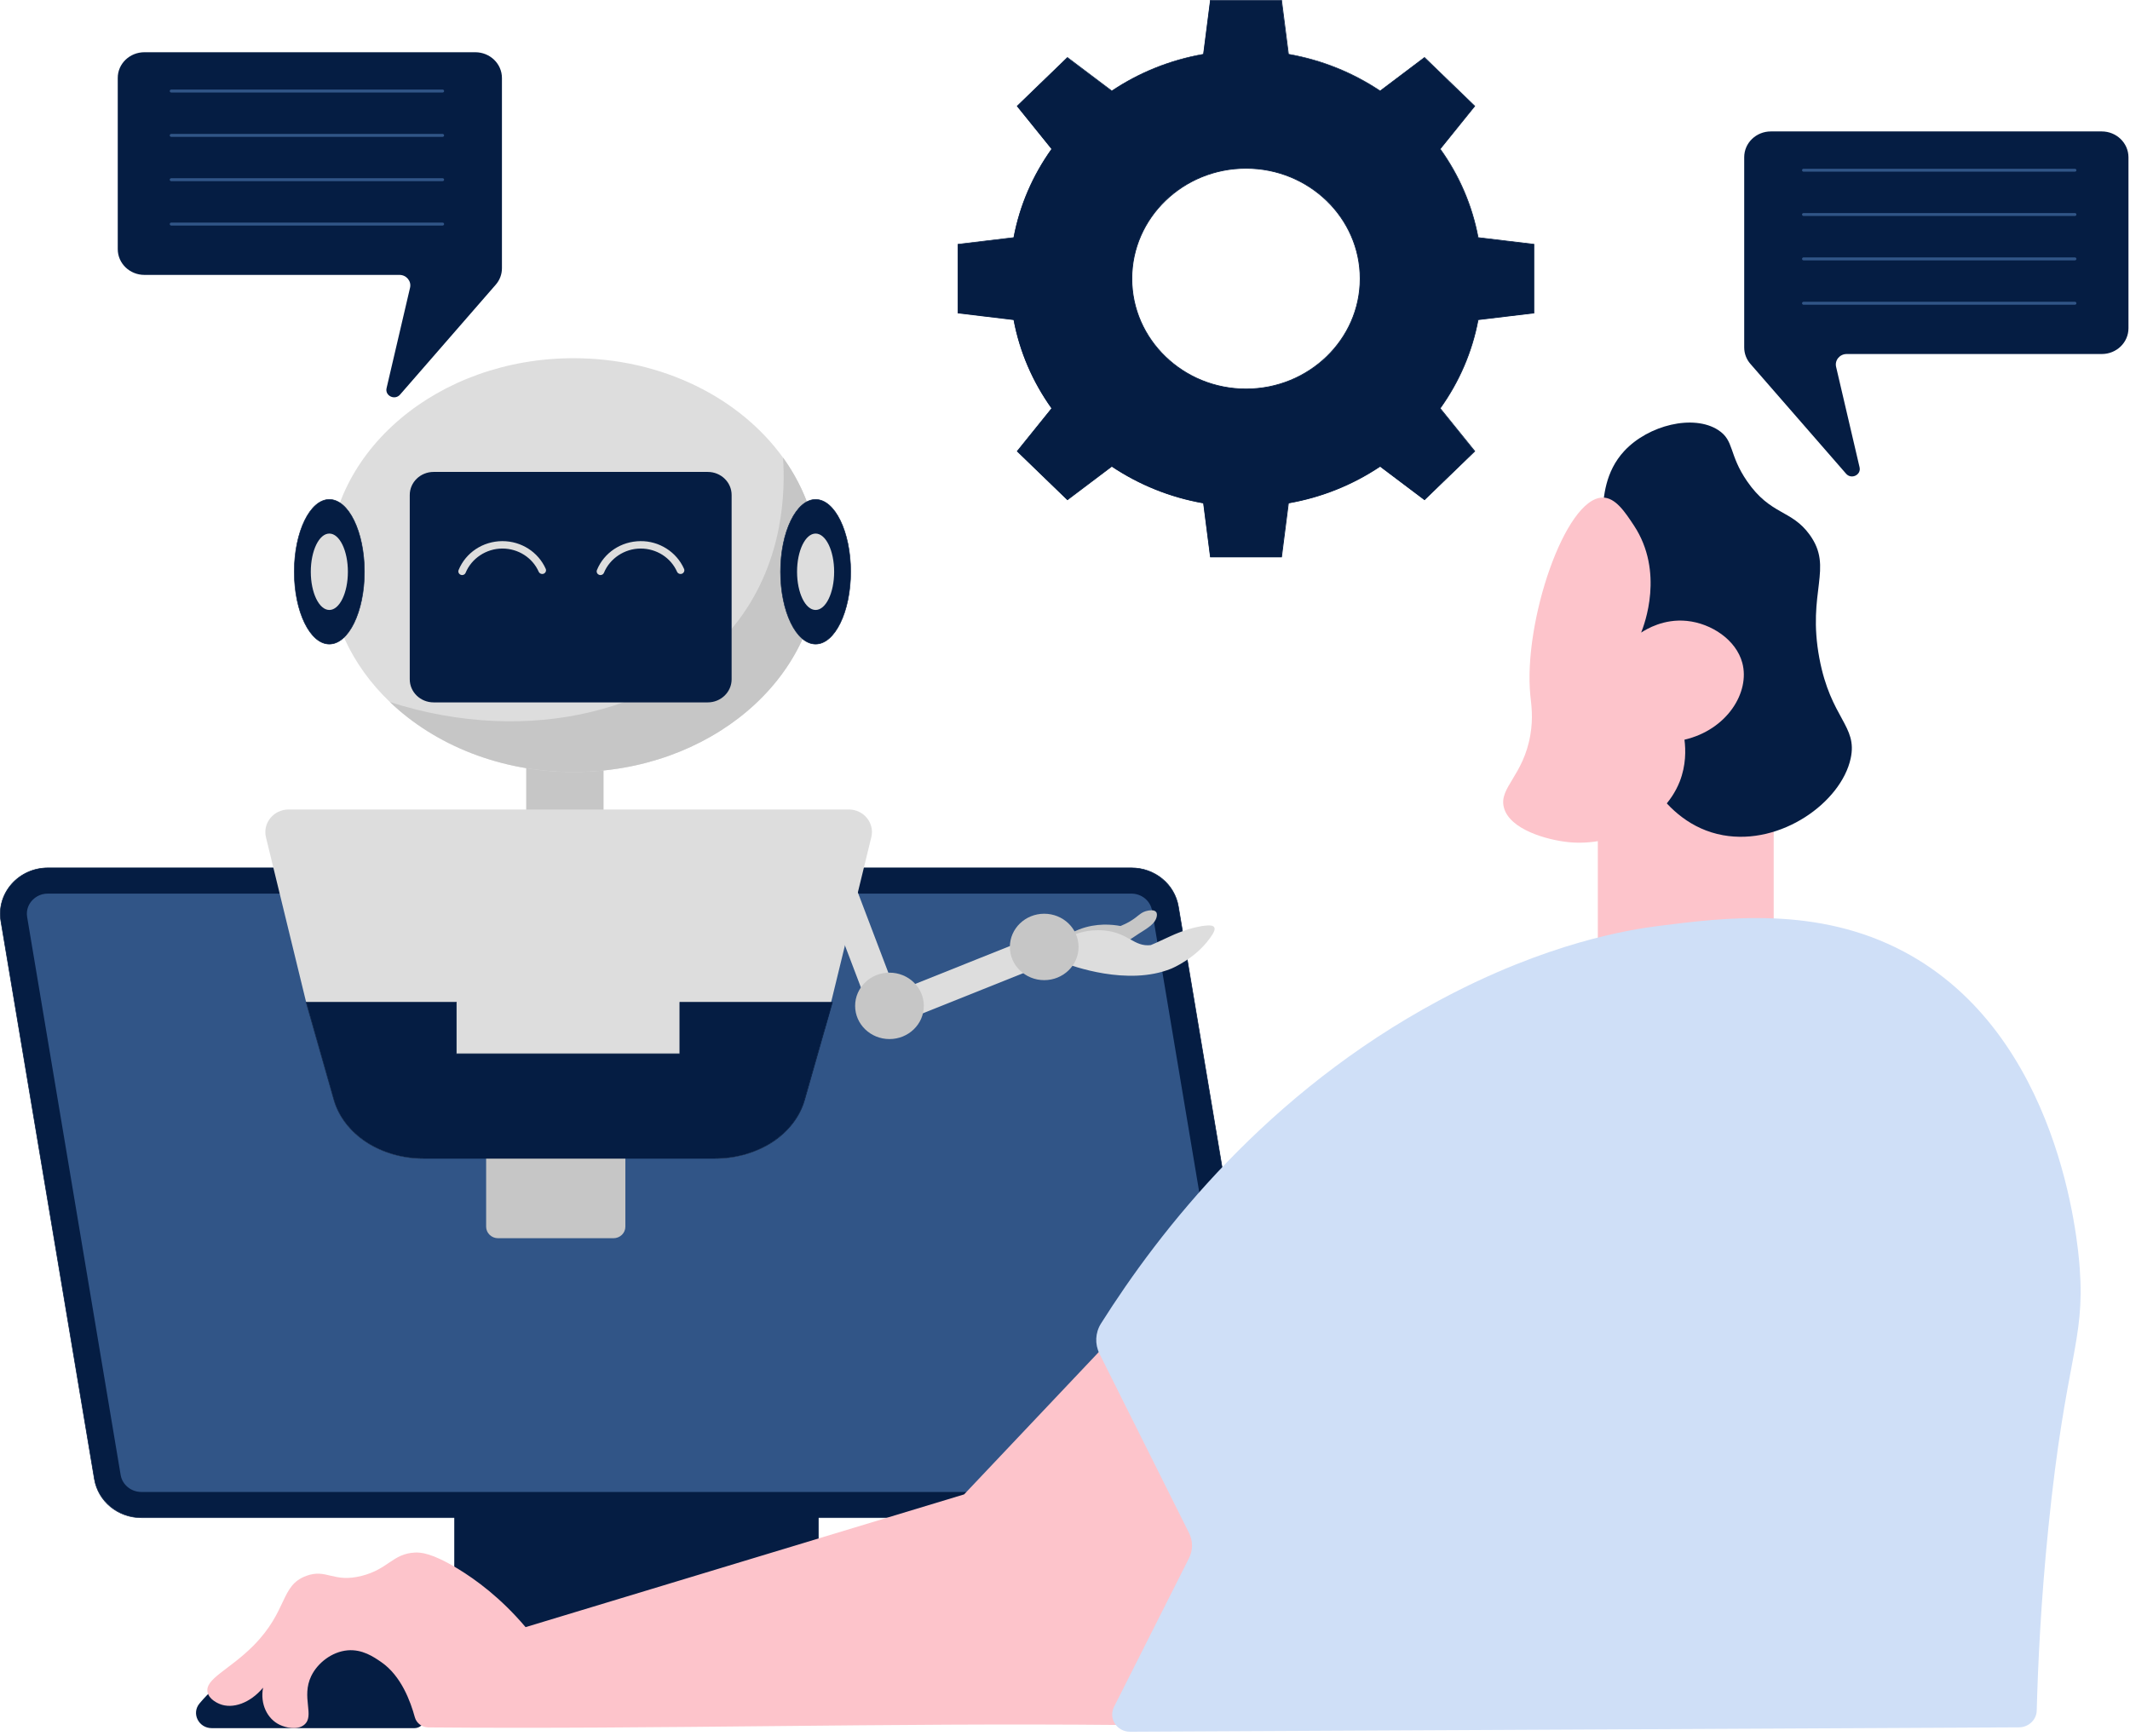 <svg width="422" height="344" viewBox="0 0 422 344" fill="none" xmlns="http://www.w3.org/2000/svg">
<path d="M162.132 271.897H90.051V341.586H162.132V271.897Z" fill="#051D43"/>
<path d="M162.132 341.644H90.05C90.02 341.644 89.99 341.615 89.99 341.586V271.897C89.99 271.868 90.02 271.839 90.05 271.839H162.132C162.162 271.839 162.192 271.868 162.192 271.897V341.586C162.192 341.629 162.162 341.644 162.132 341.644ZM90.096 341.542H162.072V271.955H90.096V341.542Z" fill="#051D43"/>
<path d="M242.676 300.751H28.012C23.39 300.751 19.445 297.504 18.707 293.093L0.186 182.556C-0.748 177.009 3.679 171.987 9.491 171.987H224.155C228.777 171.987 232.723 175.233 233.46 179.644L251.981 290.182C252.915 295.728 248.488 300.751 242.676 300.751Z" fill="#051D43"/>
<path d="M242.676 300.809H28.012C23.329 300.809 19.399 297.563 18.646 293.108L0.125 182.57C-0.326 179.906 0.457 177.213 2.263 175.16C4.07 173.108 6.706 171.928 9.491 171.928H224.155C228.838 171.928 232.768 175.175 233.52 179.63L252.042 290.167C252.493 292.831 251.71 295.525 249.903 297.577C248.096 299.63 245.461 300.809 242.676 300.809ZM9.491 172.045C6.736 172.045 4.146 173.21 2.354 175.233C0.577 177.257 -0.206 179.921 0.246 182.556L18.767 293.093C19.505 297.504 23.39 300.707 28.012 300.707H242.676C245.431 300.707 248.021 299.543 249.813 297.519C251.59 295.495 252.373 292.831 251.921 290.196L233.4 179.659C232.662 175.248 228.777 172.045 224.155 172.045H9.491Z" fill="#051D43"/>
<path d="M28.013 295.655C25.965 295.655 24.233 294.229 23.902 292.278L5.381 181.74C5.11 180.139 5.848 179.018 6.315 178.494C6.781 177.97 7.805 177.082 9.477 177.082H224.14C226.188 177.082 227.919 178.508 228.251 180.459L246.772 290.997C247.043 292.598 246.305 293.719 245.838 294.243C245.371 294.767 244.347 295.655 242.676 295.655H28.013Z" fill="#315587"/>
<path d="M41.956 342.459H82.13C83.199 342.459 84.072 341.614 84.072 340.581V333.054C84.072 333.054 74.044 323.359 73.577 322.908C73.11 322.456 65.943 323.825 64.979 322.908C64.016 321.99 54.002 318.759 54.002 322.908C54.002 325.615 49.138 329.488 45.75 331.875C43.431 333.506 41.354 335.398 39.547 337.538C37.875 339.503 39.336 342.459 41.956 342.459Z" fill="#051D43"/>
<path d="M221.565 263.832C211.386 274.605 201.192 285.363 191.013 296.136C162.057 304.899 133.085 313.678 104.129 322.442C99.175 316.589 94.221 313.008 90.758 310.897C85.488 307.68 83.275 307.607 82.16 307.665C77.808 307.898 76.935 310.941 71.665 312.28C66.003 313.722 64.738 310.795 60.688 312.28C55.493 314.187 57.104 319.152 50.193 326.125C45.419 330.929 40.541 332.705 41.128 335.354C41.444 336.81 43.206 337.538 43.522 337.669C46.067 338.717 49.56 337.509 52.12 334.437C51.503 337.655 52.948 340.654 55.463 341.818C56.592 342.342 58.851 342.925 60.236 341.818C62.45 340.071 59.619 336.359 61.667 332.123C62.931 329.531 65.732 327.333 68.834 327.042C71.77 326.78 74.014 328.323 75.52 329.357C79.495 332.094 81.332 337.174 82.19 340.304C82.507 341.469 83.606 342.299 84.856 342.313C130.601 342.706 176.346 341.381 222.077 341.833C229.079 330.754 236.081 319.676 243.082 308.597C235.885 293.675 228.717 278.754 221.565 263.832Z" fill="#FDC4CB"/>
<path d="M351.408 148.447H316.564V195.061H351.408V148.447Z" fill="#FDC4CB"/>
<path d="M317.513 101.832C317.663 98.6 317.98 93.49 321.804 89.37C326.593 84.217 335.537 82.048 340.416 85.221C343.653 87.318 342.448 90.011 346.138 95.368C350.821 102.152 354.916 100.944 358.545 105.981C363.319 112.619 357.973 117.176 360.458 130.438C362.716 142.477 368.062 143.788 366.661 150.28C364.794 158.971 352.853 167.59 341.364 165.508C328.686 163.208 324.108 149.276 323.702 147.966C320.81 138.663 326.322 136.771 324.183 124.892C322.256 114.162 317.046 111.877 317.513 101.832Z" fill="#051D43"/>
<path d="M317.513 98.601C320.058 98.586 321.925 101.425 323.717 104.133C329.785 113.333 325.764 123.815 325.147 125.358C326.216 124.659 329.649 122.577 334.212 123.043C339.076 123.538 343.969 126.799 345.189 131.356C346.755 137.193 342.162 144.618 333.73 146.583C333.986 148.592 334.061 151.635 332.781 154.896C329.514 163.136 319.5 167.736 310.827 166.892C306.536 166.469 299.022 164.388 297.938 159.962C296.974 156.075 301.823 153.702 303.193 145.652C303.795 142.143 303.374 139.639 303.193 137.805C301.762 123.305 310.074 98.659 317.513 98.601Z" fill="#FDC4CB"/>
<path d="M416.397 26.044H350.851C347.93 26.044 345.565 28.329 345.565 31.154V68.844C345.565 70.052 346.002 71.217 346.815 72.134L365.758 93.883C366.797 95.063 368.769 94.116 368.423 92.602L363.77 72.687C363.469 71.392 364.493 70.154 365.863 70.154H416.412C419.333 70.154 421.697 67.869 421.697 65.044V31.154C421.682 28.329 419.318 26.044 416.397 26.044Z" fill="#051D43"/>
<path d="M411.082 34.022H357.326C357.16 34.022 357.024 33.891 357.024 33.731C357.024 33.571 357.16 33.44 357.326 33.44H411.082C411.247 33.44 411.383 33.571 411.383 33.731C411.383 33.891 411.247 34.022 411.082 34.022Z" fill="#315587"/>
<path d="M411.082 42.8H357.326C357.16 42.8 357.024 42.669 357.024 42.509C357.024 42.349 357.16 42.218 357.326 42.218H411.082C411.247 42.218 411.383 42.349 411.383 42.509C411.383 42.669 411.247 42.8 411.082 42.8Z" fill="#315587"/>
<path d="M411.082 51.593H357.326C357.16 51.593 357.024 51.462 357.024 51.302C357.024 51.142 357.16 51.011 357.326 51.011H411.082C411.247 51.011 411.383 51.142 411.383 51.302C411.383 51.462 411.247 51.593 411.082 51.593Z" fill="#315587"/>
<path d="M411.082 60.386H357.326C357.16 60.386 357.024 60.255 357.024 60.095C357.024 59.934 357.16 59.803 357.326 59.803H411.082C411.247 59.803 411.383 59.934 411.383 60.095C411.383 60.255 411.247 60.386 411.082 60.386Z" fill="#315587"/>
<path d="M28.614 10.351H94.161C97.082 10.351 99.446 12.636 99.446 15.461V53.151C99.446 54.359 99.009 55.524 98.196 56.441L79.254 78.205C78.215 79.384 76.242 78.438 76.588 76.924L81.241 57.009C81.542 55.713 80.519 54.476 79.148 54.476H28.614C25.693 54.476 23.329 52.19 23.329 49.366V15.461C23.314 12.636 25.693 10.351 28.614 10.351Z" fill="#051D43"/>
<path d="M87.686 18.329H33.93C33.764 18.329 33.628 18.198 33.628 18.038C33.628 17.878 33.764 17.747 33.93 17.747H87.686C87.851 17.747 87.987 17.878 87.987 18.038C87.987 18.198 87.851 18.329 87.686 18.329Z" fill="#315587"/>
<path d="M87.686 27.121H33.93C33.764 27.121 33.628 26.99 33.628 26.83C33.628 26.67 33.764 26.539 33.93 26.539H87.686C87.851 26.539 87.987 26.67 87.987 26.83C87.987 26.99 87.851 27.121 87.686 27.121Z" fill="#315587"/>
<path d="M87.686 35.9H33.93C33.764 35.9 33.628 35.769 33.628 35.608C33.628 35.448 33.764 35.317 33.93 35.317H87.686C87.851 35.317 87.987 35.448 87.987 35.608C87.987 35.769 87.851 35.9 87.686 35.9Z" fill="#315587"/>
<path d="M87.686 44.693H33.93C33.764 44.693 33.628 44.562 33.628 44.402C33.628 44.242 33.764 44.111 33.93 44.111H87.686C87.851 44.111 87.987 44.242 87.987 44.402C87.987 44.562 87.851 44.693 87.686 44.693Z" fill="#315587"/>
<path d="M119.578 126.319H104.249V188.058H119.578V126.319Z" fill="#C6C6C6"/>
<path d="M98.677 245.372H121.535C122.845 245.372 123.899 244.353 123.899 243.087V183.633H96.314V243.087C96.314 244.339 97.368 245.372 98.677 245.372Z" fill="#C6C6C6"/>
<path d="M162.191 111.994C162.191 134.631 140.463 152.988 113.645 152.988C99.159 152.988 86.164 147.631 77.265 139.129C69.691 131.894 65.099 122.388 65.099 111.979C65.099 89.342 86.827 70.984 113.645 70.984C131.217 70.984 146.606 78.874 155.129 90.681C159.601 96.897 162.191 104.191 162.191 111.994Z" fill="#DDDDDD"/>
<path d="M172.626 165.901L164.661 198.598L163.23 204.436L159.36 218.004C157.433 224.788 150.115 229.563 141.713 229.563H83.846C75.428 229.563 68.126 224.773 66.183 218.004L60.672 198.642L60.657 198.613L52.691 165.916C52.014 163.106 54.212 160.413 57.194 160.413H168.139C171.105 160.398 173.319 163.092 172.626 165.901Z" fill="#DDDDDD"/>
<path d="M164.902 198.599L163.246 204.436L159.376 218.004C157.448 224.788 150.13 229.563 141.728 229.563H83.846C75.429 229.563 68.126 224.774 66.183 218.004L60.672 198.642L60.657 198.613H90.411V208.833H134.681V198.613H164.902V198.599Z" fill="#051D43"/>
<path d="M141.713 229.607H83.846C79.766 229.607 75.76 228.457 72.553 226.36C69.346 224.264 67.072 221.294 66.123 218.004L60.597 198.599C60.597 198.584 60.597 198.569 60.612 198.555C60.627 198.54 60.642 198.54 60.657 198.54H90.412C90.442 198.54 90.472 198.569 90.472 198.599V208.76H134.636V198.599C134.636 198.569 134.666 198.54 134.696 198.54H164.917C164.932 198.54 164.947 198.555 164.962 198.555C164.978 198.569 164.978 198.584 164.978 198.599L159.451 218.004C158.518 221.294 156.229 224.264 153.037 226.36C149.799 228.457 145.794 229.607 141.713 229.607ZM60.733 198.642L66.244 217.975C68.186 224.759 75.429 229.505 83.846 229.505H141.713C150.146 229.505 157.373 224.759 159.316 217.975L164.827 198.642H134.742V208.804C134.742 208.833 134.711 208.862 134.681 208.862H90.412C90.381 208.862 90.351 208.833 90.351 208.804V198.642H60.733Z" fill="#051D43"/>
<path d="M162.191 111.994C162.191 134.631 140.463 152.988 113.645 152.988C99.159 152.988 86.164 147.631 77.265 139.129C104.866 147.981 132.798 140.935 146.35 122.854C155.415 110.756 155.55 97.043 155.144 90.681C159.601 96.897 162.191 104.191 162.191 111.994Z" fill="#C6C6C6"/>
<path d="M65.249 127.629C69.083 127.629 72.191 121.215 72.191 113.304C72.191 105.392 69.083 98.979 65.249 98.979C61.416 98.979 58.308 105.392 58.308 113.304C58.308 121.215 61.416 127.629 65.249 127.629Z" fill="#051D43"/>
<path d="M65.249 127.687C61.395 127.687 58.248 121.238 58.248 113.304C58.248 105.37 61.395 98.921 65.249 98.921C69.104 98.921 72.251 105.37 72.251 113.304C72.251 121.238 69.104 127.687 65.249 127.687ZM65.249 99.037C61.455 99.037 58.353 105.443 58.353 113.304C58.353 121.165 61.44 127.57 65.249 127.57C69.059 127.57 72.146 121.165 72.146 113.304C72.146 105.443 69.044 99.037 65.249 99.037Z" fill="#051D43"/>
<path d="M65.25 120.874C67.279 120.874 68.924 117.484 68.924 113.303C68.924 109.123 67.279 105.733 65.25 105.733C63.221 105.733 61.576 109.123 61.576 113.303C61.576 117.484 63.221 120.874 65.25 120.874Z" fill="#DDDDDD"/>
<path d="M161.59 127.629C165.423 127.629 168.531 121.215 168.531 113.304C168.531 105.392 165.423 98.979 161.59 98.979C157.756 98.979 154.648 105.392 154.648 113.304C154.648 121.215 157.756 127.629 161.59 127.629Z" fill="#051D43"/>
<path d="M161.589 127.687C157.734 127.687 154.587 121.238 154.587 113.304C154.587 105.37 157.734 98.921 161.589 98.921C165.444 98.921 168.591 105.37 168.591 113.304C168.591 121.238 165.444 127.687 161.589 127.687ZM161.589 99.037C157.795 99.037 154.693 105.443 154.693 113.304C154.693 121.165 157.78 127.57 161.589 127.57C165.399 127.57 168.486 121.165 168.486 113.304C168.486 105.443 165.384 99.037 161.589 99.037Z" fill="#051D43"/>
<path d="M161.589 120.874C163.618 120.874 165.263 117.484 165.263 113.303C165.263 109.123 163.618 105.733 161.589 105.733C159.56 105.733 157.915 109.123 157.915 113.303C157.915 117.484 159.56 120.874 161.589 120.874Z" fill="#DDDDDD"/>
<path d="M140.223 139.188H85.91C83.29 139.188 81.182 137.135 81.182 134.617V98.091C81.182 95.558 83.305 93.52 85.91 93.52H140.223C142.843 93.52 144.951 95.572 144.951 98.091V134.602C144.951 137.135 142.828 139.188 140.223 139.188Z" fill="#051D43"/>
<path d="M91.555 113.959C91.465 113.959 91.374 113.944 91.284 113.901C90.892 113.755 90.712 113.333 90.862 112.954C92.278 109.504 95.666 107.262 99.49 107.233C99.506 107.233 99.521 107.233 99.536 107.233C103.27 107.233 106.628 109.373 108.119 112.721C108.284 113.085 108.104 113.522 107.727 113.682C107.351 113.842 106.899 113.668 106.733 113.304C105.499 110.509 102.668 108.703 99.536 108.703C99.521 108.703 99.506 108.703 99.49 108.703C96.328 108.718 93.422 110.654 92.248 113.508C92.142 113.784 91.856 113.959 91.555 113.959Z" fill="#DDDDDD"/>
<path d="M118.96 113.959C118.87 113.959 118.78 113.945 118.689 113.901C118.298 113.755 118.117 113.333 118.268 112.955C119.683 109.505 123.071 107.263 126.896 107.234C130.585 107.19 134.033 109.359 135.524 112.722C135.69 113.086 135.509 113.523 135.132 113.683C134.756 113.843 134.304 113.668 134.139 113.304C132.904 110.509 130.073 108.704 126.941 108.704C126.926 108.704 126.911 108.704 126.896 108.704C123.734 108.718 120.828 110.655 119.653 113.508C119.548 113.785 119.261 113.959 118.96 113.959Z" fill="#DDDDDD"/>
<path d="M211.055 185.612C211.793 185.103 212.711 184.593 213.825 184.171C217.228 182.861 220.36 183.196 222.002 183.502C223.372 182.948 224.351 182.322 224.998 181.827C225.736 181.26 226.278 180.706 227.302 180.488C227.558 180.43 228.612 180.197 229.034 180.706C229.305 181.027 229.199 181.507 229.154 181.711C228.838 183.079 227.392 183.895 225.585 185.045C222.514 187.01 223.161 186.893 222.137 187.388C219.367 188.699 214.759 189.456 212.229 187.17C211.612 186.631 211.265 186.035 211.055 185.612Z" fill="#C6C6C6"/>
<path d="M210.257 186.501C211.205 185.889 212.771 185.045 214.865 184.608C215.678 184.433 217.093 184.229 218.78 184.39C223.568 184.826 224.667 187.68 227.995 187.287C228.1 187.272 229.365 186.69 231.91 185.511C232.316 185.321 236.006 183.603 239.168 183.4C239.589 183.371 240.297 183.356 240.553 183.735C240.839 184.171 240.372 184.914 240.207 185.176C237.286 189.849 232.03 191.96 232.03 191.96C223.402 195.454 212.365 191.407 210.618 190.737C210.483 189.325 210.362 187.913 210.257 186.501Z" fill="#DDDDDD"/>
<path d="M178.499 196.109L180.848 201.597L207.123 191.086C207.62 190.883 207.846 190.344 207.65 189.864L206.039 186.108C205.828 185.627 205.271 185.409 204.774 185.598L178.499 196.109Z" fill="#DDDDDD"/>
<path d="M172.521 198.089L176.466 196.691C176.963 196.516 177.219 195.978 177.039 195.483L167.567 170.56C167.387 170.079 166.829 169.832 166.317 170.006L162.372 171.404C161.875 171.579 161.619 172.117 161.8 172.612L171.271 197.535C171.452 198.016 172.009 198.263 172.521 198.089Z" fill="#DDDDDD"/>
<path d="M176.225 205.906C179.984 205.906 183.031 202.96 183.031 199.326C183.031 195.692 179.984 192.746 176.225 192.746C172.466 192.746 169.419 195.692 169.419 199.326C169.419 202.96 172.466 205.906 176.225 205.906Z" fill="#C6C6C6"/>
<path d="M206.883 194.231C210.642 194.231 213.689 191.285 213.689 187.65C213.689 184.016 210.642 181.07 206.883 181.07C203.124 181.07 200.077 184.016 200.077 187.65C200.077 191.285 203.124 194.231 206.883 194.231Z" fill="#C6C6C6"/>
<path d="M399.999 342.299C401.911 342.284 403.477 340.814 403.522 338.965C403.763 329.867 404.336 317.361 405.841 302.585C409.244 268.898 413.084 266.06 412.045 251.356C411.669 246.086 408.16 205.018 377.201 188.583C360.066 179.484 341.831 181.813 328.505 183.502C323.129 184.186 306.656 186.676 285.063 198.278C250.942 216.607 229.771 243.83 218.131 262.274C216.987 264.094 216.882 266.336 217.83 268.258L235.568 303.764C236.366 305.351 236.366 307.215 235.553 308.801C230.599 318.613 225.645 328.44 220.706 338.252C219.562 340.537 221.278 343.187 223.914 343.172C282.609 342.896 341.304 342.59 399.999 342.299Z" fill="#CFDFF7"/>
<path d="M292.848 47.095C291.644 40.66 289.023 34.706 285.319 29.523L292.171 21.022L282.217 11.399L273.424 18.023C268.063 14.441 261.904 11.908 255.249 10.744L253.879 0.058H239.8L238.429 10.744C231.774 11.908 225.615 14.441 220.255 18.023L211.461 11.399L201.508 21.022L208.359 29.523C204.655 34.706 202.035 40.66 200.83 47.095L189.778 48.419V62.031L200.83 63.356C202.035 69.79 204.655 75.745 208.359 80.927L201.508 89.429L211.461 99.052L220.255 92.428C225.615 96.009 231.774 98.542 238.429 99.707L239.8 110.392H253.879L255.249 99.707C261.904 98.542 268.063 96.009 273.424 92.428L282.217 99.052L292.171 89.429L285.319 80.927C289.023 75.745 291.644 69.79 292.848 63.356L303.901 62.031V48.419L292.848 47.095ZM246.862 77.084C234.364 77.084 224.245 67.301 224.245 55.218C224.245 43.135 234.364 33.352 246.862 33.352C259.36 33.352 269.479 43.135 269.479 55.218C269.479 67.301 259.36 77.084 246.862 77.084Z" fill="#051D43"/>
<path d="M253.969 110.436H239.754L238.384 99.736C231.849 98.586 225.766 96.14 220.285 92.486L211.491 99.124L201.447 89.414L201.493 89.371L208.314 80.912C204.534 75.614 202.005 69.718 200.815 63.414L189.748 62.089V48.347L200.815 47.022C202.005 40.704 204.534 34.822 208.314 29.523L201.447 21.021L211.491 11.311L211.536 11.355L220.285 17.95C225.766 14.281 231.864 11.85 238.384 10.7L239.754 0H253.969L255.339 10.7C261.874 11.85 267.958 14.296 273.439 17.95L282.232 11.311L292.276 21.021L292.231 21.065L285.409 29.523C289.204 34.822 291.719 40.718 292.908 47.022L303.976 48.347V62.089L292.908 63.414C291.719 69.732 289.189 75.614 285.409 80.912L292.276 89.414L282.232 99.124L282.187 99.081L273.439 92.486C267.958 96.155 261.859 98.586 255.339 99.736L253.969 110.436ZM239.89 110.29H253.833L255.204 99.605L255.264 99.59C261.814 98.44 267.912 95.994 273.408 92.326L273.454 92.297L282.232 98.921L292.095 89.385L285.244 80.898L285.274 80.854C289.068 75.541 291.613 69.645 292.788 63.312L292.803 63.254H292.863L303.855 61.944V48.463L292.803 47.138L292.788 47.08C291.598 40.747 289.068 34.852 285.274 29.538L285.244 29.494L292.095 21.007L282.232 11.472L273.454 18.095L273.408 18.066C267.912 14.383 261.814 11.937 255.264 10.787L255.204 10.773V10.715L253.848 0.087H239.905L238.535 10.773L238.474 10.787C231.924 11.937 225.826 14.383 220.33 18.066L220.285 18.095L211.506 11.472L201.643 21.007L208.494 29.494L208.464 29.538C204.655 34.852 202.125 40.747 200.951 47.08L200.935 47.138H200.875L189.883 48.449V61.929L200.935 63.254L200.951 63.312C202.14 69.645 204.67 75.541 208.464 80.854L208.494 80.898L201.643 89.385L211.506 98.921L220.285 92.297L220.33 92.326C225.826 96.009 231.924 98.455 238.474 99.59L238.535 99.605V99.663L239.89 110.29ZM246.862 77.157C234.349 77.157 224.17 67.316 224.17 55.218C224.17 43.12 234.349 33.279 246.862 33.279C259.375 33.279 269.554 43.12 269.554 55.218C269.554 67.316 259.375 77.157 246.862 77.157ZM246.862 33.425C234.439 33.425 224.32 43.208 224.32 55.218C224.32 67.228 234.439 77.011 246.862 77.011C259.284 77.011 269.403 67.228 269.403 55.218C269.403 43.208 259.299 33.425 246.862 33.425Z" fill="#051D43"/>
</svg>
